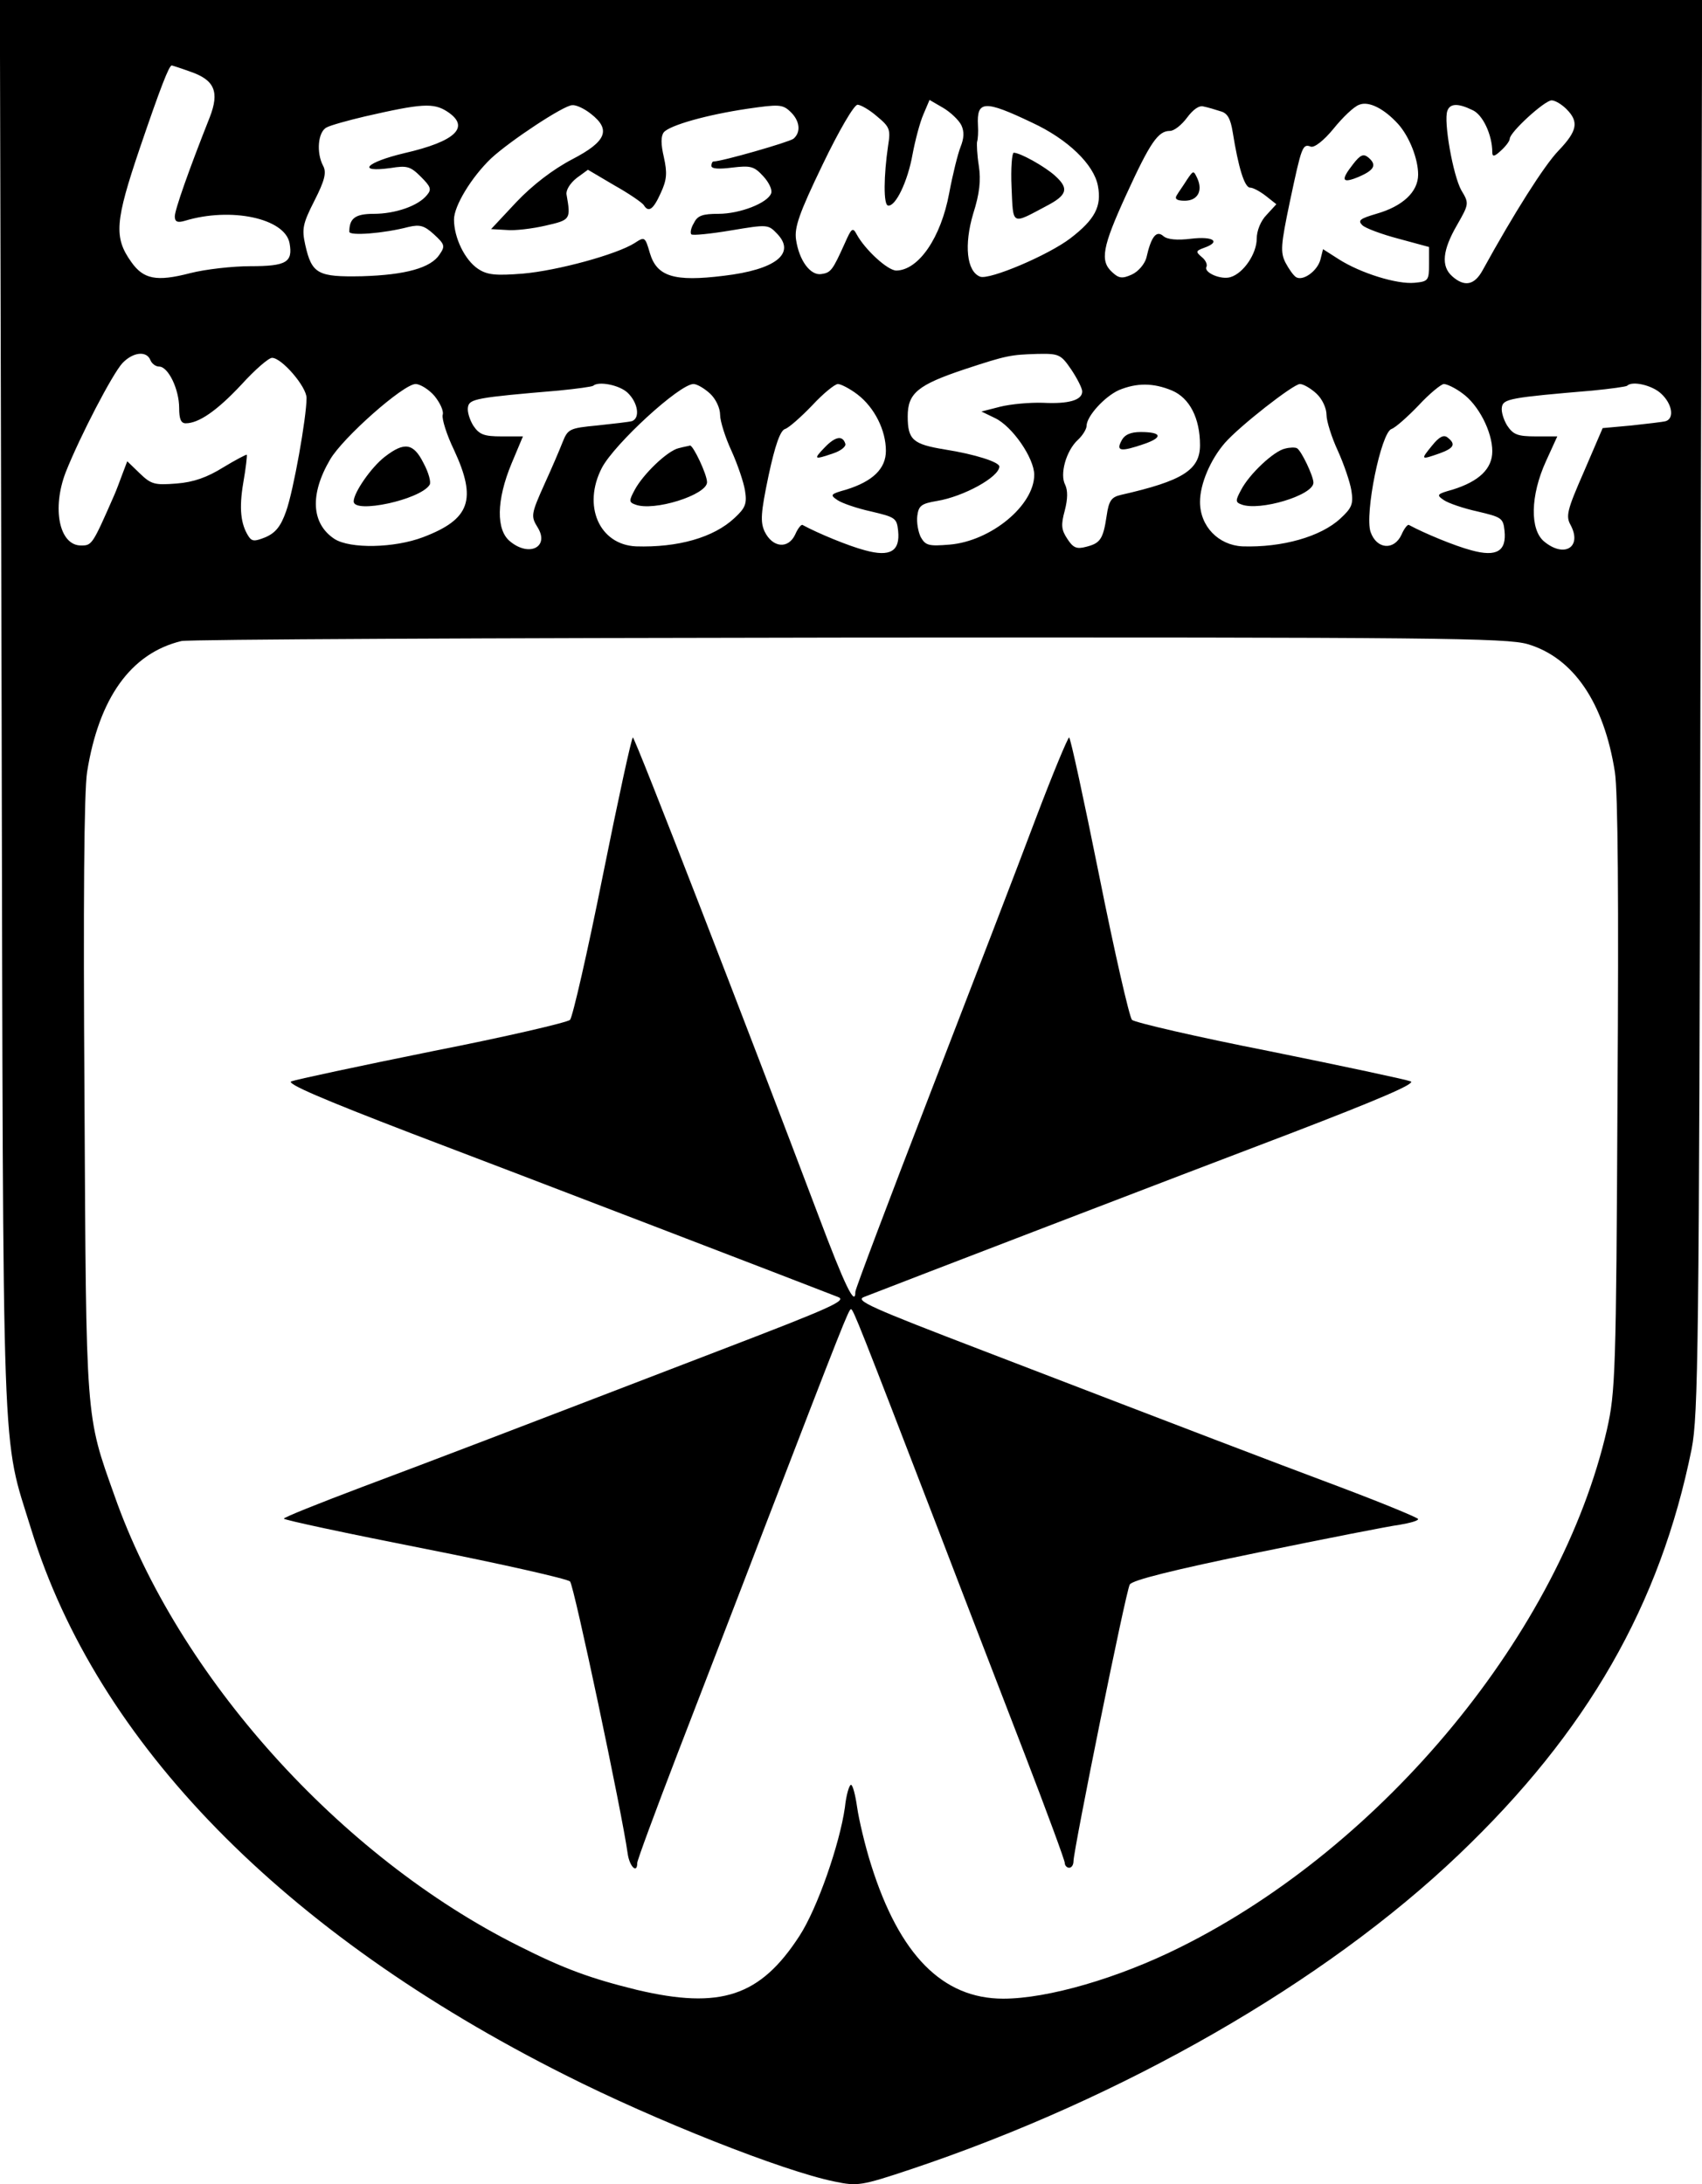 <?xml version="1.0" standalone="no"?>
<!DOCTYPE svg PUBLIC "-//W3C//DTD SVG 20010904//EN"
 "http://www.w3.org/TR/2001/REC-SVG-20010904/DTD/svg10.dtd">
<svg version="1.0" xmlns="http://www.w3.org/2000/svg"
 width="390.137pt" height="500.541pt" viewBox="0 0 390.137 500.541"
 preserveAspectRatio="xMidYMid meet">
<g transform="translate(-7.931,506) scale(0.1,-0.1)"
fill="#000000" stroke="none">
<path d="M83 3443 c4 -1789 -1 -1664 68 -1888 151 -489 577 -925 1224 -1250
206 -104 499 -220 617 -244 53 -11 61 -10 175 28 487 163 949 428 1256 721
295 281 462 573 534 930 15 78 17 226 20 1703 l4 1617 -1951 0 -1951 0 4
-1617z m432 1453 c56 -19 68 -46 45 -105 -48 -121 -80 -212 -80 -227 0 -12 6
-15 23 -10 105 32 229 6 240 -51 8 -44 -7 -53 -90 -53 -40 0 -103 -7 -138 -16
-77 -20 -107 -14 -135 26 -40 56 -37 93 20 261 48 141 67 189 73 189 1 0 20
-6 42 -14z m1768 -123 c7 -15 6 -30 -2 -50 -6 -15 -18 -63 -26 -106 -19 -102
-70 -176 -121 -177 -20 0 -72 48 -91 83 -9 17 -12 14 -27 -20 -28 -62 -32 -68
-54 -71 -25 -4 -51 31 -58 79 -4 28 7 60 61 172 37 77 72 137 80 137 7 0 28
-12 45 -27 29 -24 31 -30 25 -67 -10 -68 -11 -136 0 -137 17 -3 45 55 56 117
6 32 17 74 25 92 l14 33 31 -18 c17 -10 36 -28 42 -40z m1001 3 c26 -29 46
-80 46 -116 0 -40 -36 -73 -96 -90 -37 -11 -43 -15 -32 -26 7 -7 45 -21 83
-31 l70 -19 0 -39 c0 -38 -2 -40 -33 -43 -40 -4 -124 22 -174 54 l-36 23 -6
-24 c-7 -26 -40 -50 -56 -40 -6 4 -16 18 -24 33 -12 24 -11 40 10 140 27 127
29 133 48 126 8 -3 30 14 52 41 21 26 47 51 59 55 22 9 57 -9 89 -44z m386 34
c29 -29 25 -50 -18 -95 -33 -34 -103 -145 -174 -274 -19 -35 -42 -39 -70 -14
-26 23 -22 60 11 117 28 49 28 50 10 80 -19 34 -41 158 -32 182 6 17 24 18 57
2 24 -10 46 -57 46 -97 0 -11 5 -10 20 4 11 10 20 22 20 27 0 15 80 88 96 88
8 0 23 -9 34 -20z m-2565 -6 c53 -35 19 -68 -99 -95 -88 -21 -111 -45 -31 -34
37 6 45 4 69 -20 23 -23 25 -29 14 -42 -20 -25 -73 -43 -122 -43 -42 0 -56
-10 -56 -41 0 -10 79 -4 136 11 26 6 36 3 58 -17 25 -23 26 -27 13 -46 -20
-31 -78 -47 -178 -50 -101 -2 -115 5 -130 72 -8 36 -6 48 21 101 24 47 28 65
20 80 -16 30 -12 78 8 88 9 5 49 16 87 25 131 30 158 32 190 11z m329 -5 c46
-36 36 -63 -43 -104 -44 -23 -91 -59 -128 -98 l-58 -62 35 -2 c19 -2 60 3 90
10 57 13 58 14 48 71 -2 10 8 26 23 38 l26 19 61 -36 c34 -19 64 -40 67 -45
11 -18 22 -10 39 28 14 30 15 46 7 82 -7 30 -7 48 0 57 14 16 98 40 193 54 69
10 79 10 96 -6 23 -21 26 -48 8 -63 -11 -8 -164 -52 -183 -52 -3 0 -5 -5 -5
-10 0 -7 17 -8 48 -4 42 5 50 3 71 -20 13 -14 21 -31 18 -39 -8 -22 -71 -47
-121 -47 -36 0 -48 -4 -56 -21 -7 -11 -9 -23 -6 -26 3 -3 43 1 91 9 84 14 85
14 106 -8 43 -45 -4 -82 -123 -96 -113 -14 -153 -2 -169 52 -11 38 -12 38 -35
23 -41 -26 -176 -63 -256 -70 -63 -5 -82 -3 -103 11 -30 20 -55 71 -55 113 0
31 40 97 85 140 43 40 167 122 186 122 9 1 28 -8 43 -20z m1011 -20 c82 -38
142 -96 151 -145 9 -47 -7 -77 -63 -120 -51 -39 -186 -96 -207 -88 -31 12 -37
73 -16 144 15 47 18 77 13 110 -4 25 -5 50 -4 55 2 6 3 23 2 38 -3 57 15 58
124 6z m432 26 c16 -4 23 -17 28 -48 13 -81 27 -127 40 -127 7 0 23 -9 36 -19
l24 -19 -22 -24 c-14 -14 -23 -37 -23 -55 0 -34 -30 -79 -60 -88 -22 -7 -63
11 -55 24 2 5 -2 15 -11 22 -14 12 -14 14 5 21 40 14 22 27 -29 21 -32 -4 -55
-2 -64 6 -16 14 -28 -1 -39 -50 -4 -14 -18 -31 -33 -38 -22 -10 -30 -9 -45 5
-29 26 -23 58 32 178 55 120 73 146 100 146 10 0 27 14 39 30 14 19 28 29 38
26 10 -2 27 -7 39 -11z m-2453 -570 c3 -8 12 -15 20 -15 21 0 46 -52 46 -95 0
-25 4 -35 15 -35 30 0 72 29 128 89 31 34 62 61 70 61 22 0 79 -66 79 -92 0
-44 -30 -213 -47 -260 -12 -34 -24 -49 -47 -59 -25 -10 -31 -10 -39 2 -18 28
-22 64 -12 123 6 34 9 62 8 64 -1 1 -26 -12 -54 -29 -37 -23 -68 -34 -107 -37
-50 -4 -58 -2 -84 23 l-29 28 -11 -29 c-6 -16 -14 -38 -19 -49 -50 -114 -51
-115 -76 -115 -50 0 -67 85 -35 168 33 83 107 225 130 250 24 25 55 29 64 7z
m2111 -22 c14 -21 25 -43 25 -50 0 -20 -31 -29 -90 -26 -30 1 -74 -3 -98 -9
l-43 -11 31 -15 c40 -19 90 -92 90 -130 0 -70 -99 -152 -194 -160 -48 -4 -55
-2 -66 17 -6 12 -10 34 -8 49 3 23 9 28 45 34 61 10 143 55 143 79 0 10 -55
28 -125 39 -73 12 -85 22 -85 76 0 53 23 72 131 108 97 32 105 33 166 35 50 1
54 -1 78 -36z m-1460 -60 c13 -16 22 -35 19 -44 -2 -9 9 -45 26 -80 53 -114
37 -159 -71 -200 -66 -25 -167 -27 -203 -4 -53 35 -57 102 -10 182 29 50 168
173 196 173 10 0 30 -12 43 -27z m443 7 c24 -23 29 -58 10 -65 -7 -2 -43 -6
-80 -10 -63 -6 -67 -8 -79 -38 -7 -18 -25 -60 -41 -95 -32 -71 -32 -75 -16
-101 27 -44 -19 -68 -63 -32 -33 26 -32 95 3 179 l26 62 -49 0 c-40 0 -51 4
-65 25 -8 13 -14 32 -12 42 3 19 19 22 208 38 41 4 77 9 79 11 12 11 60 2 79
-16z m189 -2 c13 -12 23 -33 23 -49 0 -14 12 -52 26 -82 14 -31 28 -72 31 -91
5 -30 1 -40 -24 -63 -48 -45 -130 -68 -226 -65 -84 4 -123 93 -78 180 29 55
178 192 210 192 8 0 25 -10 38 -22z m338 -2 c39 -30 65 -82 65 -129 0 -41 -30
-70 -91 -89 -36 -10 -38 -12 -20 -24 10 -7 45 -19 77 -26 55 -13 59 -15 62
-44 5 -47 -18 -61 -76 -45 -38 10 -108 39 -143 58 -3 2 -11 -8 -17 -22 -16
-34 -52 -30 -70 7 -10 22 -9 42 9 128 15 70 27 104 38 107 9 3 37 28 62 54 25
27 52 49 59 49 7 0 28 -11 45 -24z m721 9 c40 -17 64 -63 64 -125 0 -57 -40
-82 -181 -114 -22 -5 -28 -13 -33 -48 -8 -54 -15 -63 -47 -71 -22 -6 -30 -2
-43 18 -14 21 -15 32 -6 65 7 27 7 46 1 59 -13 24 2 78 29 103 11 10 20 25 20
32 0 22 41 67 74 82 41 17 79 17 122 -1z m331 -7 c13 -12 23 -33 23 -49 0 -14
12 -52 26 -82 14 -31 28 -72 31 -91 5 -31 1 -40 -25 -64 -45 -42 -134 -67
-225 -64 -55 3 -97 46 -97 102 0 41 24 97 57 135 33 38 157 135 172 135 8 0
25 -10 38 -22z m334 1 c37 -26 69 -88 69 -133 0 -40 -30 -69 -91 -88 -36 -10
-38 -12 -20 -24 10 -7 45 -19 77 -26 55 -13 59 -15 62 -44 5 -47 -18 -61 -76
-45 -38 10 -108 39 -143 58 -3 2 -11 -8 -17 -22 -17 -37 -57 -34 -71 6 -14 41
24 228 48 236 9 3 37 28 62 54 25 27 52 49 58 49 7 0 26 -9 42 -21z m456 -1
c25 -23 31 -56 11 -63 -7 -2 -43 -6 -79 -10 l-66 -6 -43 -100 c-39 -89 -42
-102 -30 -123 26 -50 -15 -75 -61 -37 -33 27 -32 105 4 184 l26 57 -49 0 c-42
0 -52 4 -66 25 -8 13 -14 32 -12 42 3 19 19 22 208 38 41 4 77 9 79 11 12 12
58 1 78 -18z m-306 -574 c105 -31 175 -134 200 -293 7 -46 9 -295 6 -743 -3
-635 -5 -678 -24 -763 -106 -463 -511 -955 -978 -1187 -142 -71 -304 -118
-406 -118 -139 0 -238 100 -303 307 -14 44 -28 104 -32 132 -4 28 -10 51 -14
51 -4 0 -11 -23 -14 -52 -12 -84 -63 -231 -104 -294 -90 -139 -181 -169 -372
-124 -106 26 -167 48 -272 101 -410 205 -781 618 -926 1031 -67 188 -65 166
-69 911 -3 452 -1 702 6 748 27 169 100 272 216 300 17 4 705 7 1531 8 1347 1
1506 -1 1555 -15z"/>
<path d="M3181 4684 c-29 -37 -26 -45 11 -30 38 16 44 28 24 45 -11 9 -18 7
-35 -15z"/>
<path d="M2398 4631 c4 -89 -1 -86 80 -43 48 25 52 40 20 69 -23 21 -80 53
-95 53 -4 0 -7 -36 -5 -79z"/>
<path d="M2800 4648 c-8 -13 -19 -28 -23 -35 -6 -9 0 -13 18 -13 29 0 42 22
29 51 -9 19 -9 19 -24 -3z"/>
<path d="M961 4013 c-31 -24 -71 -82 -71 -102 0 -29 153 4 174 38 4 5 -2 28
-14 50 -23 46 -44 49 -89 14z"/>
<path d="M1635 4033 c-26 -6 -82 -60 -101 -96 -13 -24 -13 -28 1 -33 42 -17
165 22 165 51 0 18 -32 85 -39 84 -3 -1 -15 -3 -26 -6z"/>
<path d="M1970 4035 c-27 -28 -25 -29 19 -14 18 6 30 16 28 22 -6 20 -23 17
-47 -8z"/>
<path d="M2650 4050 c-13 -24 -2 -26 53 -7 43 15 39 27 -9 27 -23 0 -37 -6
-44 -20z"/>
<path d="M3025 4032 c-25 -5 -82 -58 -101 -95 -13 -24 -13 -28 1 -33 41 -16
165 21 165 50 0 15 -28 74 -38 79 -4 2 -16 2 -27 -1z"/>
<path d="M3362 4039 c-27 -33 -26 -33 17 -18 33 12 38 21 19 36 -9 8 -20 2
-36 -18z"/>
<path d="M1461 3053 c-35 -175 -69 -323 -75 -330 -6 -6 -148 -39 -316 -72
-168 -34 -313 -65 -323 -69 -12 -5 72 -41 275 -119 253 -96 904 -346 978 -375
22 -8 -14 -24 -275 -124 -505 -194 -633 -243 -817 -312 -98 -37 -178 -69 -178
-72 0 -3 145 -34 323 -69 177 -35 327 -69 333 -75 9 -9 119 -529 132 -623 4
-30 22 -48 22 -22 0 6 41 117 91 247 50 130 141 365 201 522 179 465 193 500
198 500 5 0 19 -35 198 -500 60 -157 151 -392 201 -522 50 -130 91 -241 91
-247 0 -6 5 -11 10 -11 6 0 10 7 10 15 0 25 120 619 129 634 5 10 102 34 292
73 156 32 303 61 327 64 23 4 42 9 42 13 0 3 -80 36 -178 73 -184 69 -312 118
-817 312 -261 100 -297 116 -275 124 74 29 725 279 978 375 203 78 287 114
275 119 -10 4 -155 35 -323 69 -168 33 -310 66 -316 72 -6 7 -40 155 -75 330
-35 174 -66 317 -69 317 -3 0 -38 -84 -77 -187 -39 -104 -148 -387 -242 -630
-94 -243 -171 -447 -171 -453 0 -36 -24 13 -86 178 -161 426 -419 1092 -424
1092 -3 0 -34 -143 -69 -317z"/>
</g>
</svg>
